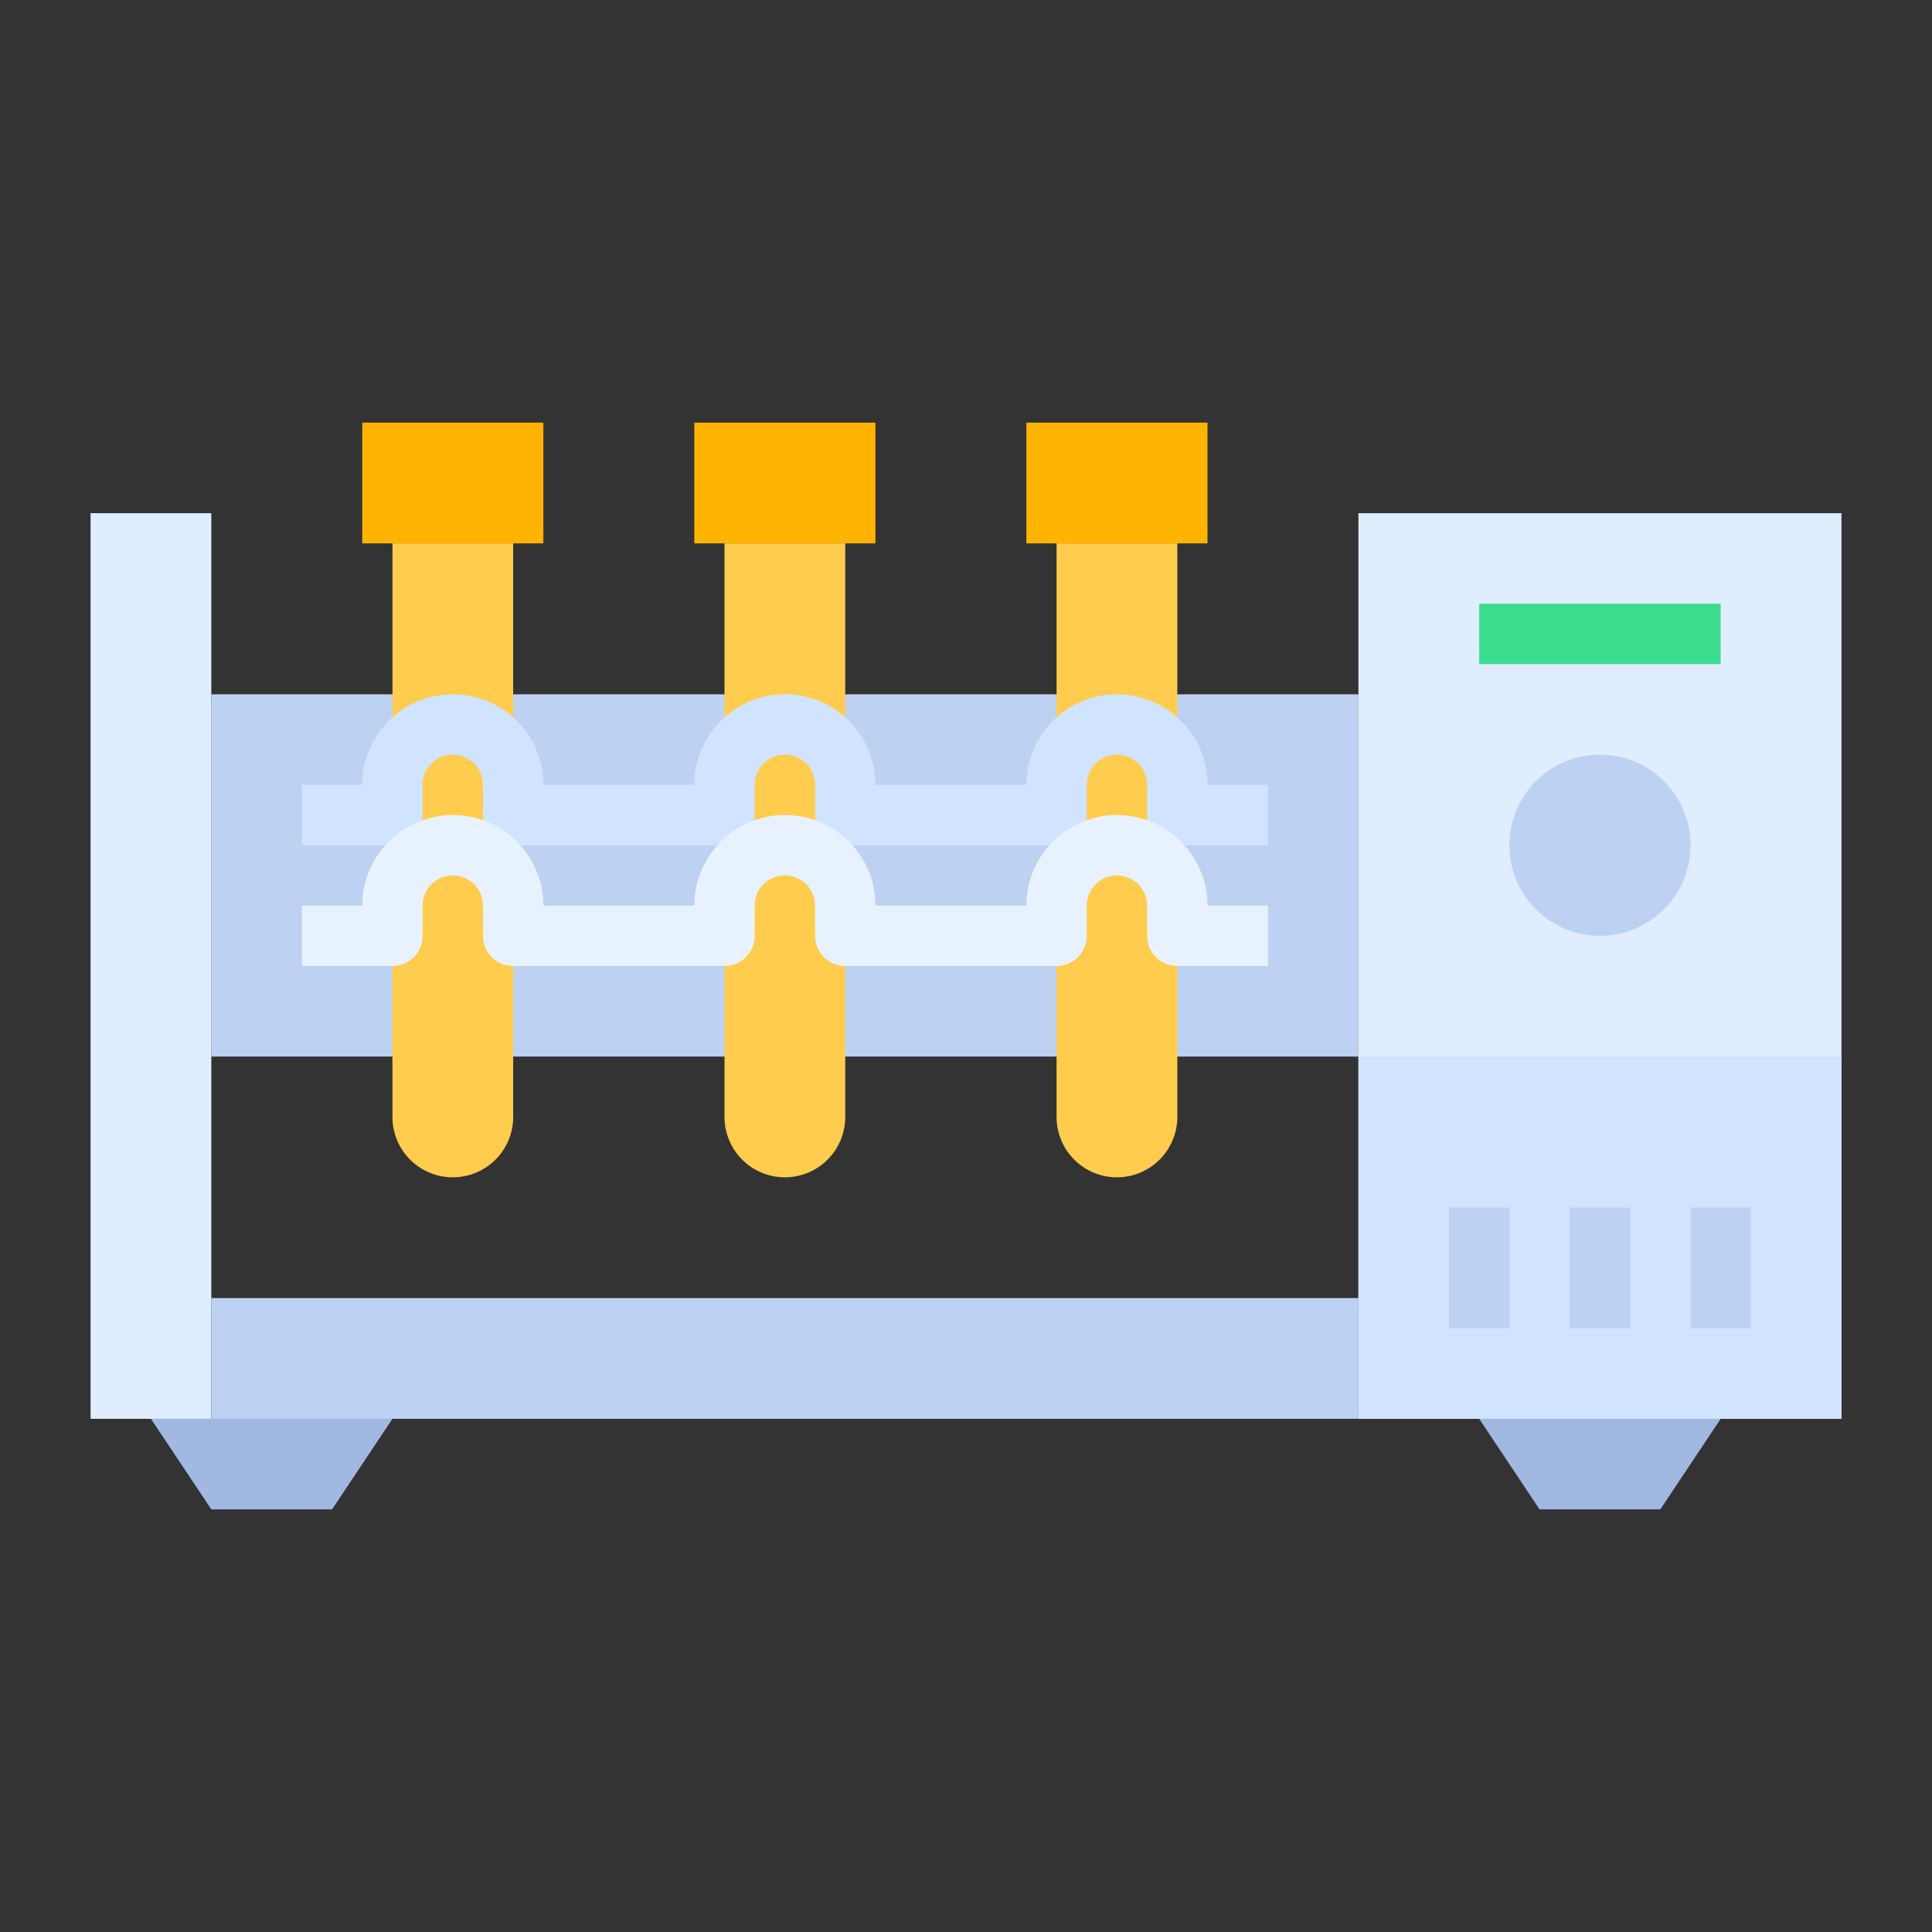 <?xml version="1.0" ?><svg id="flat" viewBox="0 0 512 512" xmlns="http://www.w3.org/2000/svg"><rect x="0" y="0" width="512" height="512" fill="#333333" stroke="none"/><rect height="96" style="fill:#bdd1f2" width="304" x="56" y="184"/><path d="M224,144V296a16,16,0,0,1-16,16h0a16,16,0,0,1-16-16V144Z" style="fill:#ffcc4d"/><path d="M312,144V296a16,16,0,0,1-16,16h0a16,16,0,0,1-16-16V144Z" style="fill:#ffcc4d"/><rect height="240" style="fill:#e0edff" width="128" x="360" y="136"/><rect height="96" style="fill:#d1e4ff" width="128" x="360" y="280"/><circle cx="424" cy="224" r="24" style="fill:#bdd1f2"/><rect height="16" style="fill:#3cde8d" width="64" x="392" y="160"/><rect height="32" style="fill:#bdd1f2" width="16" x="384" y="320"/><rect height="32" style="fill:#bdd1f2" width="16" x="416" y="320"/><rect height="32" style="fill:#bdd1f2" width="16" x="448" y="320"/><rect height="240" style="fill:#e0edff" width="32" x="24" y="136"/><rect height="32" style="fill:#bdd1f2" width="304" x="56" y="344"/><polygon points="40 376 56 400 88 400 104 376 40 376" style="fill:#a1b8e3"/><polygon points="392 376 408 400 440 400 456 376 392 376" style="fill:#a1b8e3"/><rect height="32" style="fill:#ffb401" width="48" x="96" y="112"/><path d="M136,144V296a16,16,0,0,1-16,16h0a16,16,0,0,1-16-16V144Z" style="fill:#ffcc4d"/><rect height="32" style="fill:#ffb401" width="48" x="184" y="112"/><rect height="32" style="fill:#ffb401" width="48" x="272" y="112"/><path d="M336,224H312a8,8,0,0,1-8-8v-8a8,8,0,0,0-16,0v8a8,8,0,0,1-8,8H224a8,8,0,0,1-8-8v-8a8,8,0,0,0-16,0v8a8,8,0,0,1-8,8H136a8,8,0,0,1-8-8v-8a8,8,0,0,0-16,0v8a8,8,0,0,1-8,8H80V208H96a24,24,0,0,1,48,0h40a24,24,0,0,1,48,0h40a24,24,0,0,1,48,0h16Z" style="fill:#d1e4ff"/><path d="M336,256H312a8,8,0,0,1-8-8v-8a8,8,0,0,0-16,0v8a8,8,0,0,1-8,8H224a8,8,0,0,1-8-8v-8a8,8,0,0,0-16,0v8a8,8,0,0,1-8,8H136a8,8,0,0,1-8-8v-8a8,8,0,0,0-16,0v8a8,8,0,0,1-8,8H80V240H96a24,24,0,0,1,48,0h40a24,24,0,0,1,48,0h40a24,24,0,0,1,48,0h16Z" style="fill:#e8f2ff"/></svg>
